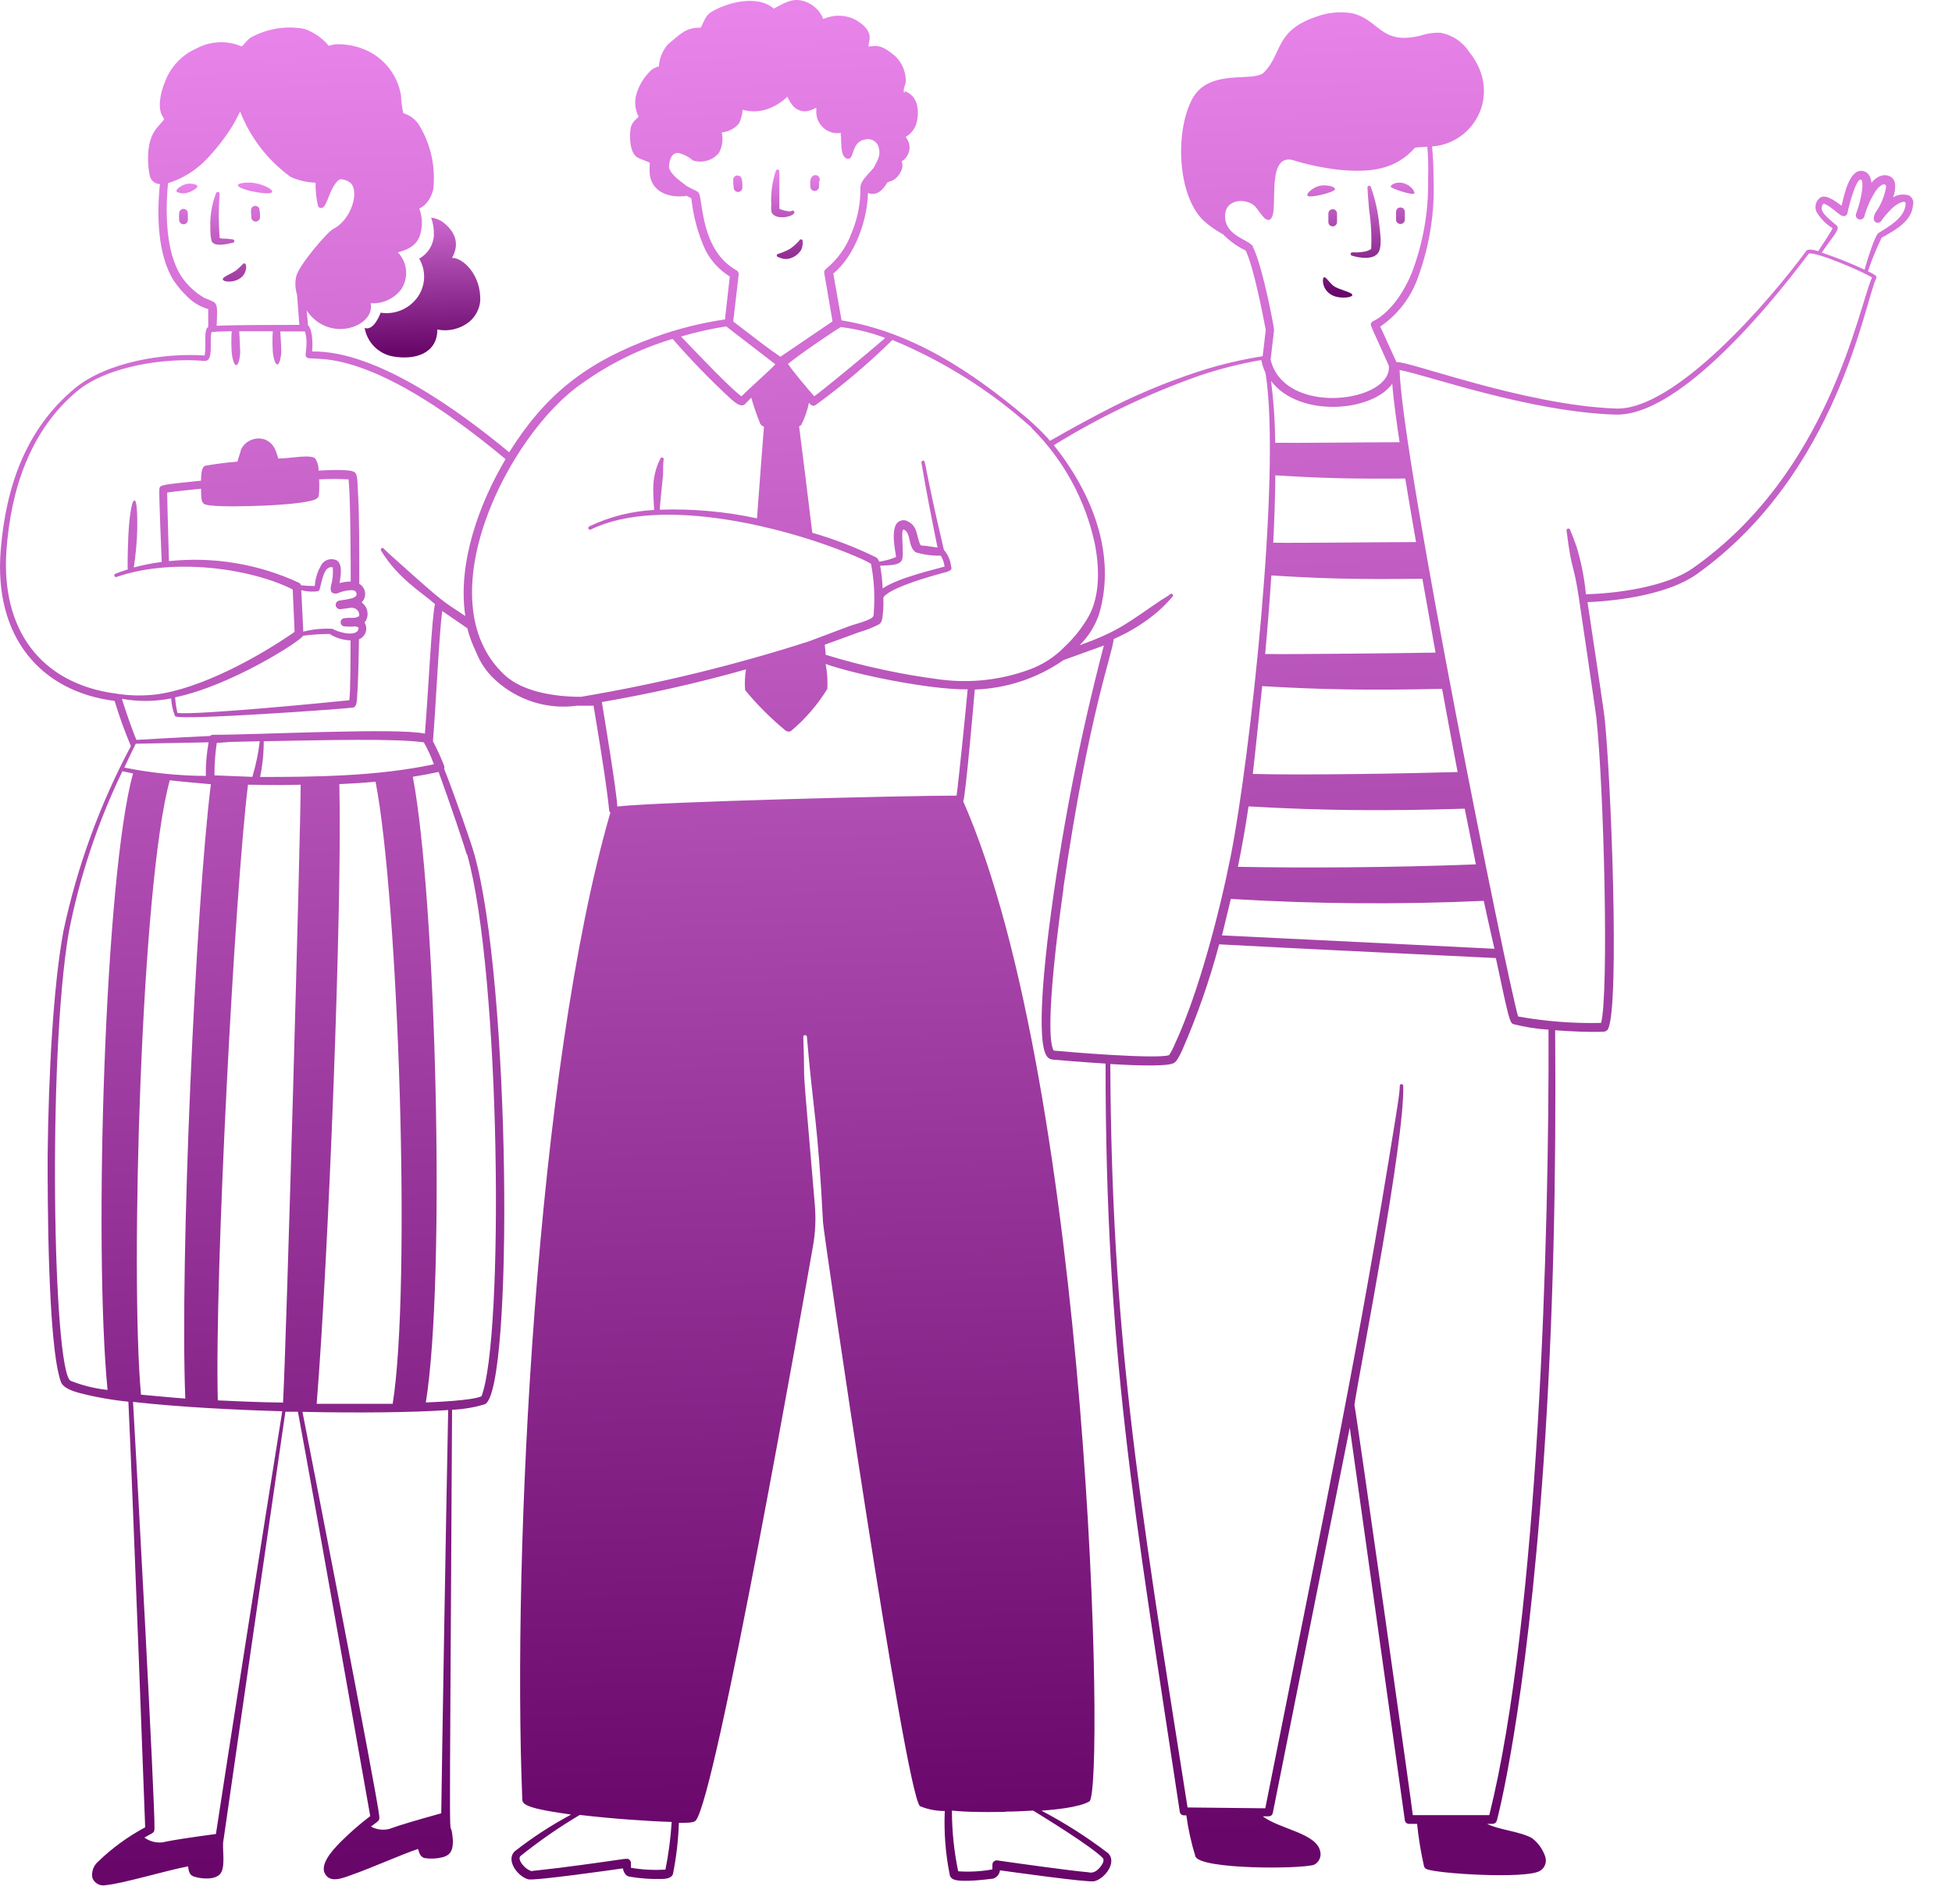<svg width="40" height="39" viewBox="0 0 40 39" fill="none" xmlns="http://www.w3.org/2000/svg">
<path d="M8.891 4.822C8.886 4.92 8.855 5.015 8.802 5.099C8.75 5.182 8.677 5.251 8.59 5.298C8.664 5.423 8.698 5.566 8.69 5.71C8.681 5.854 8.63 5.992 8.543 6.107C8.457 6.219 8.343 6.306 8.212 6.359C8.082 6.411 7.939 6.428 7.8 6.406C7.763 6.507 7.674 6.683 7.573 6.716C7.557 6.724 7.54 6.728 7.522 6.728C7.505 6.728 7.487 6.724 7.472 6.716C7.496 6.861 7.565 6.995 7.668 7.099C7.771 7.204 7.903 7.275 8.048 7.302C8.52 7.386 8.962 7.232 8.962 6.751C9.075 6.774 9.191 6.772 9.304 6.745C9.416 6.718 9.521 6.668 9.612 6.596C9.676 6.543 9.73 6.478 9.769 6.404C9.808 6.331 9.833 6.25 9.841 6.167C9.861 5.635 9.492 5.282 9.263 5.282C9.43 4.987 9.323 4.731 9.057 4.537C8.989 4.495 8.913 4.467 8.834 4.457C8.876 4.573 8.896 4.697 8.891 4.822ZM4.767 4.974C4.776 4.974 4.785 4.971 4.792 4.964C4.798 4.958 4.802 4.949 4.802 4.939C4.802 4.93 4.798 4.921 4.792 4.915C4.785 4.908 4.776 4.904 4.767 4.904L4.641 4.89C4.602 4.89 4.538 4.89 4.501 4.877C4.477 4.575 4.477 4.27 4.501 3.968C4.5 3.959 4.497 3.951 4.491 3.944C4.485 3.938 4.477 3.934 4.469 3.933C4.46 3.931 4.452 3.933 4.444 3.938C4.437 3.942 4.431 3.949 4.428 3.957C4.339 4.187 4.299 4.433 4.311 4.679C4.308 4.765 4.315 4.85 4.334 4.933C4.383 5.063 4.633 5.005 4.767 4.974ZM3.809 3.772C3.71 3.798 3.576 3.895 3.626 3.932C3.699 3.966 3.782 3.97 3.857 3.943C3.929 3.924 4.049 3.852 4.047 3.815C4.045 3.778 3.906 3.745 3.809 3.772ZM5.147 3.916C5.873 4.067 5.537 3.79 5.18 3.745C5.087 3.732 4.87 3.745 4.874 3.796C4.878 3.848 5.091 3.904 5.147 3.916ZM5.31 4.263C5.304 4.252 5.296 4.243 5.287 4.236C5.277 4.229 5.267 4.224 5.256 4.221C5.244 4.218 5.232 4.217 5.221 4.218C5.209 4.22 5.198 4.224 5.188 4.23C5.136 4.258 5.138 4.289 5.151 4.457C5.152 4.48 5.163 4.502 5.181 4.517C5.199 4.533 5.222 4.541 5.246 4.539C5.269 4.537 5.291 4.526 5.306 4.509C5.322 4.491 5.33 4.468 5.328 4.444C5.331 4.383 5.325 4.322 5.31 4.263ZM3.849 4.376C3.851 4.353 3.843 4.329 3.828 4.311C3.813 4.293 3.791 4.282 3.767 4.28C3.744 4.278 3.72 4.286 3.702 4.301C3.684 4.316 3.673 4.338 3.671 4.362C3.667 4.412 3.667 4.462 3.671 4.512C3.673 4.536 3.684 4.558 3.702 4.573C3.719 4.589 3.743 4.596 3.766 4.595C3.79 4.593 3.812 4.582 3.827 4.564C3.843 4.547 3.85 4.523 3.849 4.5C3.853 4.457 3.847 4.401 3.849 4.376ZM4.565 5.719C4.565 5.785 4.827 5.802 4.963 5.666C5.064 5.565 5.058 5.41 5.017 5.399C4.975 5.389 5.002 5.399 4.854 5.527C4.761 5.606 4.561 5.668 4.565 5.719Z" fill="url(#paint0_linear_276_623)"/>
<path d="M39.117 4.004C39.063 3.987 39.006 3.982 38.949 3.988C38.893 3.995 38.839 4.014 38.791 4.044C38.83 3.949 38.844 3.846 38.83 3.744C38.793 3.577 38.549 3.501 38.349 3.744C38.337 3.612 38.277 3.522 38.172 3.503C37.91 3.454 37.796 3.953 37.738 4.215C37.602 4.114 37.379 3.943 37.268 4.077C37.236 4.11 37.215 4.152 37.207 4.198C37.198 4.243 37.203 4.29 37.22 4.333C37.301 4.473 37.415 4.591 37.553 4.675C37.513 4.766 37.346 5.005 37.26 5.145C37.189 5.125 37.041 5.086 37.01 5.145C36.286 6.132 34.328 8.418 33.108 8.37C31.224 8.298 28.854 7.386 28.616 7.419L28.284 6.691C28.65 6.441 28.924 6.079 29.066 5.659C29.297 5.019 29.403 4.34 29.376 3.66C29.377 3.439 29.367 3.219 29.345 3C30.215 2.942 30.789 1.916 30.11 1.068C30.045 0.967 29.959 0.879 29.86 0.811C29.76 0.743 29.647 0.696 29.528 0.672C29.389 0.665 29.249 0.684 29.116 0.728C28.29 0.934 28.278 0.412 27.713 0.272C27.454 0.229 27.189 0.256 26.945 0.352C26.12 0.641 26.281 1.101 25.899 1.485C25.693 1.691 24.812 1.401 24.455 1.987C24.075 2.628 24.11 3.986 24.661 4.518C24.783 4.628 24.918 4.723 25.063 4.801C25.197 4.938 25.353 5.05 25.526 5.133C25.686 5.461 25.87 6.404 25.938 6.761L25.874 7.298C25.434 7.367 25 7.47 24.576 7.607C23.882 7.832 23.208 8.116 22.563 8.457C21.387 9.076 21.531 9.064 21.49 8.998C21.347 8.842 21.195 8.696 21.036 8.558C19.909 7.609 18.688 6.8 17.245 6.563L17.076 5.604C17.53 5.232 17.778 4.483 17.786 3.953C17.955 4.023 18.089 3.899 18.178 3.747C18.203 3.701 18.358 3.747 18.477 3.478C18.498 3.422 18.498 3.361 18.477 3.305C18.519 3.28 18.554 3.247 18.581 3.207C18.608 3.167 18.626 3.122 18.634 3.074C18.642 3.026 18.639 2.978 18.625 2.931C18.612 2.885 18.589 2.842 18.558 2.806C18.621 2.77 18.676 2.719 18.717 2.659C18.758 2.598 18.785 2.529 18.795 2.457C18.84 2.187 18.778 1.943 18.518 1.859C18.518 1.799 18.562 1.7 18.562 1.679C18.564 1.583 18.547 1.487 18.512 1.398C18.476 1.309 18.423 1.228 18.355 1.159C18.069 0.914 17.978 0.934 17.798 0.953C17.798 0.829 17.877 0.746 17.747 0.577C17.647 0.462 17.514 0.381 17.367 0.344C17.219 0.307 17.064 0.316 16.921 0.371L16.87 0.387C16.838 0.306 16.789 0.233 16.726 0.172C16.663 0.111 16.589 0.065 16.507 0.035C16.249 -0.062 16.071 0.064 15.855 0.177C15.531 -0.112 14.912 0.043 14.58 0.243C14.429 0.334 14.415 0.495 14.355 0.569C14.226 0.56 14.099 0.593 13.992 0.664C13.897 0.724 13.808 0.81 13.732 0.87C13.681 0.909 13.64 0.959 13.61 1.015C13.546 1.12 13.509 1.239 13.502 1.361C13.452 1.373 13.404 1.394 13.36 1.423C13.195 1.571 13.079 1.765 13.028 1.98C13.005 2.099 13.017 2.222 13.061 2.335C13.061 2.348 13.082 2.372 13.088 2.385C13.046 2.445 12.939 2.492 12.919 2.653C12.898 2.814 12.904 3.13 13.061 3.225C13.127 3.264 13.267 3.305 13.317 3.336C13.309 3.42 13.309 3.505 13.317 3.59C13.37 3.938 13.715 4.064 14.07 4.013L14.167 4.062C14.205 4.43 14.302 4.789 14.456 5.125C14.57 5.347 14.743 5.534 14.955 5.665L14.856 6.544C14.364 6.616 13.88 6.738 13.412 6.908C11.994 7.425 11.167 8.098 10.434 9.266C9.425 8.43 7.717 7.178 6.396 7.201C6.405 7.111 6.405 7.022 6.396 6.932C6.396 6.872 6.363 6.689 6.308 6.662C6.308 6.561 6.291 6.456 6.283 6.359C6.749 7.048 7.7 6.683 7.595 6.212C7.713 6.22 7.831 6.199 7.939 6.151C8.046 6.104 8.141 6.03 8.214 5.938C8.285 5.836 8.323 5.715 8.323 5.591C8.323 5.467 8.285 5.346 8.214 5.245C8.197 5.217 8.176 5.192 8.152 5.17C8.474 5.088 8.586 4.945 8.627 4.741C8.66 4.585 8.648 4.422 8.592 4.273C8.629 4.255 8.663 4.232 8.695 4.207C8.79 4.116 8.854 3.999 8.879 3.87C8.928 3.423 8.831 2.972 8.602 2.585C8.528 2.456 8.407 2.36 8.264 2.319C8.237 2.196 8.221 2.071 8.216 1.945C8.182 1.75 8.102 1.566 7.982 1.408C7.862 1.251 7.706 1.124 7.527 1.039C7.354 0.958 7.166 0.913 6.974 0.907C6.894 0.901 6.813 0.911 6.737 0.938C6.605 0.779 6.433 0.659 6.238 0.592C5.859 0.521 5.468 0.586 5.132 0.773C5.064 0.819 5.01 0.907 4.95 0.951C4.803 0.888 4.644 0.859 4.484 0.866C4.324 0.873 4.168 0.916 4.028 0.992C3.878 1.057 3.744 1.152 3.632 1.271C3.52 1.39 3.434 1.53 3.378 1.683C3.291 1.89 3.213 2.228 3.345 2.405C3.352 2.415 3.359 2.426 3.365 2.436C3.287 2.575 3.107 2.643 3.048 3.026C3.023 3.219 3.031 3.414 3.07 3.604C3.081 3.651 3.108 3.693 3.145 3.723C3.182 3.753 3.229 3.77 3.277 3.771C3.213 4.39 3.223 5.216 3.561 5.75C3.646 5.875 3.744 5.99 3.854 6.093C3.97 6.206 4.112 6.288 4.267 6.332V6.699C4.164 6.757 4.236 7.085 4.193 7.283C3.355 7.225 2.183 7.419 1.533 7.956C0.53 8.789 0.122 9.965 0.015 11.265C-0.132 13.058 0.84 14.168 2.348 14.36C2.443 14.674 2.555 14.983 2.682 15.285C2.045 16.48 1.579 17.758 1.298 19.083C1.092 20.206 0.995 21.984 0.976 23.691C0.976 24.504 0.976 27.553 1.248 28.312C1.292 28.432 1.477 28.496 1.599 28.531C1.938 28.62 2.283 28.682 2.631 28.717C2.718 30.529 2.975 37.426 2.975 37.437C2.621 37.626 2.295 37.864 2.006 38.144C1.96 38.185 1.925 38.237 1.906 38.295C1.886 38.354 1.882 38.416 1.894 38.476C1.915 38.53 1.955 38.574 2.007 38.601C2.058 38.627 2.117 38.634 2.173 38.621C2.515 38.59 3.438 38.313 3.854 38.237C3.865 38.326 3.879 38.412 3.966 38.443C4.114 38.495 4.407 38.522 4.515 38.388C4.622 38.254 4.558 37.903 4.572 37.752C4.585 37.641 5.526 31.149 5.848 28.923H6.105C6.502 31.067 7.585 37.197 7.587 37.207C7.372 37.37 7.169 37.548 6.978 37.738C6.819 37.899 6.553 38.188 6.658 38.386C6.764 38.584 7.011 38.483 7.22 38.406C7.632 38.262 8.251 37.983 8.567 37.88C8.59 37.965 8.617 38.049 8.705 38.068C8.828 38.086 8.954 38.08 9.075 38.049C9.25 37.998 9.281 37.888 9.281 37.707C9.205 36.793 9.203 39.675 9.264 28.882C9.493 28.873 9.72 28.835 9.939 28.768C10.523 28.482 10.469 20.102 9.71 17.466C9.659 17.284 9.333 16.337 9.101 15.749C9.109 15.729 9.109 15.707 9.101 15.687C9.034 15.516 8.957 15.349 8.872 15.186C8.934 14.426 9 12.961 9.062 12.518L9.576 12.871C9.618 13.037 9.678 13.198 9.753 13.351C9.838 13.573 9.974 13.772 10.15 13.931C10.372 14.136 10.636 14.289 10.925 14.381C11.213 14.472 11.517 14.499 11.817 14.459H12.163C12.564 16.836 12.448 16.587 12.508 16.646C10.987 21.887 10.496 31.828 10.703 36.867C10.703 36.891 10.711 36.914 10.725 36.933C10.831 37.067 11.487 37.139 11.703 37.176C11.296 37.394 10.909 37.645 10.546 37.93C10.362 38.109 10.604 38.445 10.828 38.503C10.952 38.536 12.636 38.297 12.764 38.278C12.78 38.357 12.818 38.433 12.896 38.447C13.117 38.486 13.341 38.501 13.564 38.495C13.655 38.495 13.771 38.474 13.791 38.388C13.86 38.044 13.9 37.696 13.911 37.346C14.057 37.346 14.204 37.346 14.252 37.304C14.664 36.892 16.507 26.392 16.657 25.544C16.709 25.259 16.722 24.969 16.697 24.681C16.397 21.142 16.509 22.599 16.461 21.235C16.463 21.227 16.468 21.22 16.474 21.215C16.481 21.21 16.489 21.207 16.497 21.207C16.506 21.207 16.514 21.21 16.52 21.215C16.527 21.22 16.532 21.227 16.534 21.235C16.672 22.857 16.754 22.913 16.866 25.05C16.866 25.197 18.547 36.702 18.851 37.003C19.012 37.07 19.186 37.104 19.36 37.102C19.341 37.546 19.376 37.991 19.465 38.427C19.471 38.443 19.48 38.458 19.492 38.471C19.504 38.484 19.518 38.494 19.534 38.501C19.684 38.575 20.247 38.501 20.359 38.487C20.394 38.473 20.425 38.45 20.449 38.421C20.472 38.391 20.487 38.355 20.491 38.318C20.666 38.342 22.305 38.573 22.424 38.542C22.649 38.485 22.893 38.148 22.707 37.967C22.277 37.638 21.82 37.347 21.341 37.096C21.589 37.078 22.109 37.032 22.323 36.906C22.647 36.714 22.338 22.321 19.738 16.417C19.785 16.341 19.967 14.222 19.975 14.127C20.627 14.105 21.259 13.895 21.795 13.523L22.62 13.225C22.118 15.14 21.741 17.086 21.492 19.05C21.444 19.438 21.205 21.365 21.463 21.654C21.489 21.684 21.526 21.703 21.566 21.708C21.684 21.718 22.154 21.759 22.655 21.79C22.655 27.71 23.237 30.887 24.176 37.121C24.179 37.14 24.189 37.158 24.203 37.171C24.218 37.184 24.237 37.191 24.256 37.191H24.31C24.349 37.478 24.412 37.762 24.498 38.039C24.628 38.301 26.644 38.295 26.928 38.204C26.978 38.178 27.018 38.137 27.04 38.086C27.063 38.035 27.067 37.977 27.052 37.923C26.97 37.556 26.227 37.476 25.876 37.212H25.998C26.017 37.212 26.036 37.206 26.051 37.194C26.066 37.183 26.076 37.166 26.081 37.148L27.659 29.247C27.677 29.363 28.788 37.294 28.788 37.294C28.791 37.315 28.802 37.334 28.818 37.347C28.835 37.36 28.855 37.367 28.876 37.366H29.039C29.068 37.657 29.115 37.946 29.18 38.231C29.183 38.244 29.189 38.256 29.198 38.267C29.206 38.277 29.217 38.285 29.229 38.291C29.436 38.388 31.249 38.497 31.548 38.334C31.603 38.305 31.644 38.256 31.664 38.197C31.684 38.139 31.682 38.075 31.658 38.018C31.606 37.875 31.513 37.749 31.392 37.657C31.142 37.519 30.706 37.488 30.473 37.366H30.589C30.609 37.365 30.628 37.358 30.643 37.345C30.658 37.333 30.669 37.315 30.674 37.296C30.674 37.296 31.274 35.09 31.627 30.017C31.833 27.058 31.891 24.033 31.868 21.107C32.132 21.128 32.582 21.149 32.805 21.138C32.867 21.138 32.927 21.138 32.953 21.078C33.193 20.602 33.011 15.864 32.877 14.67C32.865 14.554 32.57 12.592 32.531 12.336C33.218 12.309 34.21 12.163 34.773 11.761C37.662 9.697 38.213 6.173 38.448 5.701C38.471 5.651 38.415 5.626 38.277 5.558C38.356 5.323 38.451 5.092 38.559 4.869C38.846 4.71 39.178 4.529 39.201 4.2C39.212 4.163 39.21 4.123 39.194 4.087C39.179 4.051 39.151 4.022 39.117 4.004ZM18.539 1.898C18.523 1.898 18.518 1.885 18.518 1.865C18.518 1.844 18.558 1.898 18.539 1.898ZM26.134 9.738C27.153 9.802 27.76 9.811 28.796 9.804C28.862 10.205 28.936 10.642 29.017 11.106C28.462 11.106 26.58 11.127 26.091 11.119C26.113 10.665 26.13 10.201 26.134 9.743V9.738ZM25.864 14.057C27.065 14.127 27.956 14.146 29.551 14.113C29.658 14.701 29.77 15.295 29.869 15.817C28.903 15.846 26.675 15.885 25.672 15.856C25.711 15.528 25.792 14.732 25.864 14.061V14.057ZM25.585 16.521C27.158 16.611 28.416 16.616 30.015 16.568C30.094 16.964 30.17 17.348 30.244 17.709C28.42 17.779 26.636 17.783 25.367 17.759C25.451 17.35 25.523 16.937 25.585 16.521ZM29.417 13.37C28.798 13.382 26.528 13.407 25.926 13.399C25.979 12.809 26.021 12.274 26.052 11.789C27.042 11.851 27.715 11.874 29.147 11.857C29.196 12.13 29.378 13.143 29.417 13.37ZM28.53 7.861C28.554 8.199 28.629 8.723 28.68 9.06C28.154 9.06 26.545 9.078 26.132 9.072C26.128 8.648 26.1 8.225 26.047 7.805C26.605 8.554 28.109 8.451 28.53 7.861ZM25.228 18.417C26.952 18.521 28.68 18.534 30.405 18.456C30.484 18.819 30.556 19.149 30.624 19.438C30.298 19.419 26.444 19.232 25.041 19.164C25.098 18.928 25.16 18.679 25.222 18.417H25.228ZM25.68 5.057C25.608 4.912 25.15 4.85 25.107 4.485C25.057 4.058 25.554 4.044 25.726 4.236C25.74 4.25 25.841 4.386 25.854 4.403C25.961 4.547 26.06 4.551 26.093 4.345C26.14 3.961 26.023 3.194 26.471 3.274C26.79 3.374 27.119 3.443 27.453 3.48C28.086 3.538 28.59 3.48 28.998 3.026C29.043 3.016 29.194 3.01 29.248 3.006C29.267 3.224 29.272 3.443 29.264 3.662C29.278 4.324 29.163 4.983 28.926 5.601C28.598 6.388 28.144 6.577 28.144 6.577C28.133 6.581 28.124 6.588 28.116 6.595C28.107 6.603 28.101 6.612 28.096 6.623C28.078 6.67 28.072 6.623 28.459 7.491C28.542 8.24 26.324 8.546 26.037 7.37L26.107 6.769C26.116 6.726 25.87 5.443 25.674 5.057H25.68ZM21.141 8.771C21.793 9.418 22.243 10.242 22.435 11.142C22.556 11.761 22.505 12.28 22.303 12.637C22.17 12.867 22.005 13.075 21.811 13.256C21.609 13.463 21.362 13.621 21.089 13.719C20.517 13.929 19.902 13.999 19.296 13.925C18.491 13.823 17.696 13.653 16.919 13.415C16.919 13.353 16.907 13.287 16.901 13.209L17.613 12.949C17.749 12.911 17.881 12.859 18.007 12.794C18.079 12.757 18.085 12.648 18.093 12.555C18.128 12.216 18.058 12.262 18.162 12.179C18.393 11.998 19.028 11.82 19.305 11.742C19.397 11.717 19.532 11.697 19.49 11.608C19.477 11.481 19.425 11.361 19.342 11.265C18.906 9.421 18.981 9.427 18.91 9.439C18.906 9.44 18.901 9.441 18.897 9.444C18.893 9.446 18.889 9.449 18.887 9.453C18.884 9.457 18.882 9.462 18.881 9.466C18.88 9.471 18.88 9.476 18.882 9.481C18.974 10.029 19.113 10.739 19.212 11.218L18.956 11.181C18.913 11.181 18.869 11.181 18.859 11.16C18.776 10.989 18.811 10.787 18.613 10.688C18.593 10.674 18.569 10.664 18.545 10.66C18.52 10.656 18.495 10.657 18.471 10.663C18.447 10.669 18.424 10.68 18.405 10.695C18.385 10.71 18.369 10.73 18.358 10.752C18.25 10.958 18.38 11.42 18.358 11.414C18.248 11.459 18.133 11.49 18.015 11.507C18.01 11.488 18.002 11.47 17.99 11.454C17.978 11.439 17.964 11.426 17.947 11.416C17.528 11.211 17.093 11.044 16.645 10.915C16.548 10.102 16.42 9.078 16.375 8.736C16.39 8.728 16.405 8.719 16.418 8.707C16.491 8.563 16.544 8.411 16.577 8.253C16.612 8.292 16.641 8.329 16.705 8.304C17.265 7.898 17.794 7.45 18.287 6.965C19.334 7.397 20.299 8.005 21.141 8.762V8.771ZM18.529 10.853C18.677 10.937 18.597 11.189 18.764 11.315C18.931 11.364 19.105 11.388 19.28 11.385C19.321 11.453 19.347 11.529 19.356 11.608C19.195 11.657 18.413 11.831 18.087 12.056C18.081 11.9 18.063 11.745 18.036 11.591C18.205 11.577 18.417 11.591 18.479 11.482C18.541 11.373 18.436 10.797 18.529 10.853ZM18.131 6.932C17.761 7.252 16.934 7.937 16.686 8.119C16.562 7.98 16.238 7.597 16.148 7.456C16.354 7.279 17.117 6.763 17.229 6.701C17.537 6.738 17.84 6.811 18.131 6.92V6.932ZM14.881 6.687L15.888 7.463C15.735 7.626 15.362 7.95 15.194 8.119C14.959 7.95 14.318 7.271 13.956 6.895C14.26 6.805 14.568 6.736 14.881 6.687ZM14.32 3.955C14.291 3.914 14.287 3.926 14.076 3.815C13.938 3.701 13.771 3.608 13.709 3.439C13.709 3.299 13.752 3.125 13.899 3.134C14.009 3.159 14.112 3.212 14.198 3.286C14.291 3.317 14.392 3.319 14.487 3.292C14.582 3.266 14.666 3.211 14.73 3.136C14.802 3.007 14.823 2.856 14.79 2.713C14.926 2.701 15.052 2.636 15.141 2.533C15.185 2.444 15.211 2.348 15.219 2.249C15.412 2.303 15.618 2.288 15.801 2.205C15.926 2.151 16.04 2.075 16.137 1.98C16.159 2.035 16.187 2.086 16.222 2.133C16.254 2.182 16.299 2.222 16.351 2.247C16.404 2.273 16.463 2.284 16.521 2.28C16.594 2.268 16.664 2.243 16.727 2.205V2.288C16.726 2.351 16.739 2.414 16.765 2.472C16.791 2.529 16.829 2.581 16.877 2.622C16.924 2.664 16.981 2.694 17.042 2.712C17.102 2.729 17.166 2.733 17.229 2.723C17.228 2.737 17.228 2.751 17.229 2.764C17.25 2.876 17.206 3.212 17.361 3.251C17.516 3.291 17.431 2.905 17.728 2.857C17.782 2.844 17.838 2.85 17.887 2.874C17.937 2.899 17.976 2.939 17.998 2.989C18.056 3.175 17.998 3.258 17.901 3.441L17.837 3.513C17.738 3.621 17.631 3.734 17.631 3.837C17.637 4.153 17.578 4.466 17.456 4.758C17.351 5.053 17.167 5.313 16.924 5.511C16.911 5.52 16.902 5.532 16.896 5.546C16.89 5.561 16.888 5.576 16.89 5.591L17.06 6.584L15.991 7.31C15.803 7.165 16.053 7.38 15.025 6.586L15.137 5.626C15.139 5.609 15.135 5.591 15.127 5.575C15.119 5.559 15.107 5.546 15.091 5.538C14.351 5.123 14.408 4.097 14.32 3.955ZM11.926 7.855C12.491 7.45 13.118 7.142 13.783 6.943C14.161 7.377 14.562 7.791 14.986 8.181C15.077 8.259 15.192 8.356 15.273 8.273C15.302 8.24 15.345 8.197 15.395 8.148C15.446 8.327 15.507 8.503 15.576 8.676C15.584 8.691 15.595 8.705 15.609 8.716C15.622 8.727 15.638 8.735 15.655 8.74C15.632 9.006 15.576 9.771 15.512 10.62C14.858 10.479 14.188 10.419 13.519 10.442C13.519 10.388 13.585 9.753 13.587 9.732C13.587 9.621 13.587 9.474 13.6 9.417C13.602 9.408 13.601 9.398 13.596 9.39C13.591 9.382 13.584 9.376 13.575 9.373C13.566 9.371 13.556 9.372 13.548 9.377C13.54 9.381 13.534 9.389 13.531 9.398C13.348 9.771 13.381 10.036 13.405 10.448C12.944 10.471 12.492 10.585 12.075 10.784C12.066 10.789 12.06 10.796 12.057 10.806C12.054 10.815 12.055 10.825 12.059 10.833C12.064 10.841 12.071 10.848 12.08 10.851C12.089 10.854 12.099 10.853 12.108 10.848C13.552 10.143 16.172 10.811 17.565 11.412C17.662 11.452 17.757 11.498 17.848 11.55C17.911 11.875 17.931 12.208 17.906 12.538C17.906 12.631 17.906 12.654 17.741 12.718C17.623 12.765 17.483 12.798 17.396 12.831C17.113 12.937 16.841 13.038 16.571 13.141C15.045 13.631 13.486 14.01 11.905 14.276C11.392 14.276 10.715 14.181 10.337 13.826C8.703 12.297 10.412 8.895 11.926 7.855ZM4.193 6.107C4.001 5.996 3.837 5.843 3.714 5.659C3.392 5.16 3.388 4.343 3.442 3.753C3.73 3.663 3.992 3.504 4.205 3.291C4.436 3.055 4.637 2.792 4.806 2.509L4.921 2.286C5.13 2.821 5.488 3.285 5.953 3.623C6.114 3.697 6.289 3.737 6.467 3.742C6.463 3.904 6.48 4.066 6.518 4.223C6.522 4.231 6.528 4.239 6.535 4.245C6.542 4.251 6.55 4.255 6.559 4.258C6.568 4.261 6.578 4.262 6.587 4.261C6.596 4.26 6.605 4.257 6.613 4.252C6.704 4.203 6.739 3.936 6.879 3.753C6.916 3.701 6.96 3.662 7.013 3.674C7.07 3.683 7.124 3.705 7.17 3.738C7.377 3.891 7.211 4.502 6.826 4.692C6.71 4.749 6.108 5.451 6.068 5.672C6.043 5.793 6.049 5.919 6.087 6.037C6.099 6.216 6.12 6.449 6.134 6.656C5.753 6.656 4.822 6.656 4.44 6.674C4.459 6.165 4.469 6.218 4.193 6.107ZM8.047 28.76H6.489C6.727 25.822 7.015 18.617 6.954 16.065C7.229 16.052 7.476 16.036 7.696 16.015C8.167 18.448 8.429 26.381 8.047 28.76ZM2.889 28.572C2.666 26.111 2.889 18.122 3.479 15.986C3.582 16.001 4.321 16.067 4.321 16.067C4.007 18.588 3.685 25.824 3.797 28.653C3.462 28.628 3.157 28.597 2.876 28.572H2.889ZM5.171 15.916L4.395 15.885C4.393 15.663 4.409 15.441 4.442 15.221L4.721 15.2L5.323 15.186C5.294 15.433 5.243 15.677 5.171 15.916ZM2.781 15.237L4.275 15.208C4.233 15.436 4.214 15.666 4.218 15.897C3.657 15.893 3.098 15.836 2.548 15.726C2.701 15.392 2.765 15.278 2.781 15.237ZM4.463 28.69C4.395 26.115 4.814 18.237 5.082 16.077C5.365 16.077 5.575 16.091 6.161 16.077C6.161 17.055 5.868 27.528 5.8 28.735C5.447 28.735 4.554 28.696 4.463 28.69ZM5.33 15.918C5.38 15.677 5.405 15.432 5.404 15.186C6.76 15.161 8.086 15.128 8.685 15.208C8.766 15.352 8.835 15.502 8.891 15.658C7.725 15.908 6.417 15.918 5.33 15.918ZM1.444 28.288C1.087 28.061 0.972 21.656 1.409 19.102C1.632 17.959 2.002 16.849 2.509 15.8L2.726 15.846C2.148 17.932 1.917 25.512 2.204 28.476C1.943 28.448 1.688 28.385 1.444 28.288ZM4.43 37.573C3.856 37.651 3.547 37.697 3.322 37.746C3.193 37.758 3.064 37.723 2.959 37.647C3.128 37.546 3.165 37.56 3.165 37.463C3.184 37.063 2.775 29.52 2.726 28.721C3.667 28.828 4.843 28.886 5.784 28.913C5.464 30.881 4.577 36.564 4.424 37.579L4.43 37.573ZM9.048 37.148C8.524 37.294 8.196 37.389 7.975 37.471C7.849 37.502 7.716 37.484 7.601 37.422C7.75 37.304 7.781 37.313 7.773 37.216C7.736 36.803 6.281 29.34 6.198 28.925C7.366 28.95 8.468 28.938 9.184 28.888C9.137 31.205 9.054 36.203 9.042 37.154L9.048 37.148ZM9.572 17.503C10.261 19.944 10.331 27.407 9.867 28.605C9.694 28.692 8.916 28.725 8.726 28.733C9.139 26.165 8.932 18.417 8.46 15.914C8.654 15.883 8.827 15.85 8.988 15.815C9.217 16.44 9.518 17.34 9.566 17.509L9.572 17.503ZM8.115 11.472C8.026 11.391 7.94 11.319 7.865 11.241C7.86 11.233 7.851 11.228 7.842 11.227C7.833 11.226 7.823 11.229 7.816 11.234C7.809 11.24 7.804 11.248 7.803 11.258C7.801 11.267 7.804 11.277 7.81 11.284C8.163 11.862 8.652 12.14 8.914 12.377C8.848 12.629 8.78 14.137 8.707 15.031C8.163 14.905 5.317 15.054 4.362 15.054C4.34 15.054 4.319 15.063 4.304 15.078C3.553 15.113 2.961 15.149 2.796 15.159C2.697 14.928 2.573 14.554 2.497 14.317C2.831 14.377 3.174 14.374 3.508 14.309C3.514 14.434 3.541 14.558 3.588 14.674C3.691 14.765 7.125 14.519 7.234 14.496C7.308 14.48 7.31 14.377 7.317 14.29C7.335 14.084 7.348 13.63 7.356 13.098C7.388 13.085 7.417 13.065 7.44 13.04C7.464 13.015 7.482 12.986 7.493 12.953C7.504 12.92 7.508 12.886 7.504 12.852C7.5 12.818 7.489 12.784 7.471 12.755C7.496 12.724 7.513 12.689 7.523 12.651C7.533 12.613 7.535 12.574 7.529 12.535C7.524 12.497 7.51 12.46 7.489 12.426C7.469 12.393 7.442 12.365 7.41 12.342C7.436 12.316 7.456 12.284 7.469 12.249C7.481 12.214 7.485 12.177 7.481 12.14C7.476 12.103 7.463 12.067 7.442 12.036C7.422 12.005 7.394 11.979 7.362 11.961C7.362 11.216 7.362 10.489 7.335 10.083C7.323 9.749 7.313 9.712 7.261 9.67C7.16 9.608 6.724 9.633 6.528 9.641C6.531 9.554 6.507 9.468 6.46 9.394C6.365 9.301 5.947 9.394 5.703 9.394C5.649 9.223 5.623 9.095 5.433 9.006C5.339 8.973 5.237 8.976 5.146 9.014C5.054 9.052 4.98 9.123 4.938 9.212C4.938 9.233 4.878 9.402 4.865 9.458C4.644 9.475 4.424 9.503 4.205 9.542C4.127 9.567 4.121 9.732 4.119 9.848C3.332 9.93 3.281 9.93 3.266 10.011C3.252 10.091 3.31 11.403 3.314 11.513C3.121 11.537 2.93 11.575 2.742 11.626C2.781 11.37 2.805 11.112 2.812 10.853C2.812 10.739 2.823 10.254 2.755 10.252C2.687 10.25 2.645 10.727 2.639 10.822C2.627 10.966 2.608 11.505 2.618 11.666C2.532 11.692 2.449 11.721 2.365 11.754C2.356 11.758 2.349 11.764 2.345 11.773C2.341 11.781 2.341 11.791 2.344 11.8C2.347 11.808 2.354 11.816 2.362 11.819C2.371 11.823 2.381 11.824 2.389 11.82C3.555 11.418 5.134 11.643 5.998 12.076L6.037 12.945C5.29 13.467 4.102 14.113 3.194 14.228C2.926 14.259 2.656 14.254 2.389 14.212C0.825 14.009 0.019 12.889 0.132 11.28C0.221 10.027 0.619 8.816 1.581 8.013C2.2 7.5 3.382 7.324 4.187 7.394C4.393 7.411 4.282 6.965 4.335 6.804C4.414 6.792 4.663 6.788 4.748 6.786C4.738 6.928 4.738 7.071 4.748 7.213C4.748 7.273 4.791 7.498 4.845 7.481C4.898 7.465 4.919 7.289 4.921 7.24C4.923 7.19 4.921 7.184 4.903 6.786H5.59C5.581 6.923 5.581 7.061 5.59 7.198C5.59 7.258 5.633 7.483 5.687 7.467C5.74 7.45 5.761 7.275 5.763 7.225C5.765 7.176 5.763 7.073 5.744 6.79H6.248C6.269 6.857 6.28 6.926 6.281 6.996C6.281 7.236 6.24 7.271 6.281 7.318C6.392 7.444 7.403 6.945 10.36 9.406C9.809 10.335 9.374 11.55 9.535 12.621C9.054 12.297 9.147 12.398 8.115 11.472ZM3.462 11.49C3.442 10.799 3.425 10.168 3.425 10.091C3.588 10.066 3.958 10.029 4.121 10.013C4.121 10.316 4.133 10.337 4.327 10.357C4.696 10.401 6.324 10.357 6.495 10.211C6.511 10.198 6.523 10.182 6.531 10.164C6.544 10.05 6.546 9.935 6.539 9.821C6.74 9.81 6.942 9.81 7.143 9.821C7.183 10.188 7.187 11.544 7.187 11.913C7.109 11.914 7.032 11.925 6.958 11.946C6.987 11.777 7.03 11.503 6.859 11.465C6.813 11.452 6.764 11.453 6.719 11.467C6.673 11.482 6.633 11.509 6.603 11.546C6.513 11.684 6.461 11.842 6.45 12.006C6.356 12.006 6.261 12.001 6.167 11.989C6.164 11.978 6.159 11.968 6.151 11.959C6.144 11.95 6.135 11.943 6.124 11.938C5.293 11.553 4.373 11.4 3.462 11.496V11.49ZM7.341 12.631C7.261 12.679 7.209 12.646 7.065 12.664C7.043 12.664 7.021 12.673 7.005 12.689C6.989 12.705 6.98 12.726 6.98 12.749C6.98 12.771 6.989 12.793 7.005 12.809C7.021 12.825 7.043 12.833 7.065 12.833C7.134 12.84 7.203 12.84 7.271 12.833C7.288 12.833 7.348 12.846 7.348 12.862C7.348 13.05 6.978 12.978 6.815 12.883C6.613 12.871 6.411 12.89 6.215 12.941L6.174 12.091C6.286 12.121 6.403 12.128 6.518 12.113C6.534 12.104 6.546 12.09 6.551 12.072C6.599 11.899 6.638 11.579 6.819 11.624C6.83 11.754 6.817 11.885 6.78 12.01C6.76 12.138 6.809 12.167 6.906 12.159C6.993 12.12 7.086 12.097 7.18 12.091C7.234 12.091 7.288 12.091 7.304 12.152C7.321 12.214 7.267 12.237 7.216 12.256C7.164 12.274 6.962 12.303 6.941 12.307C6.921 12.314 6.903 12.327 6.892 12.345C6.881 12.364 6.877 12.385 6.88 12.406C6.884 12.428 6.895 12.447 6.911 12.46C6.928 12.474 6.949 12.481 6.97 12.481C7.22 12.454 7.176 12.441 7.251 12.458C7.283 12.466 7.312 12.484 7.332 12.51C7.352 12.537 7.363 12.569 7.362 12.602C7.362 12.61 7.361 12.617 7.357 12.623C7.353 12.629 7.348 12.634 7.341 12.637V12.631ZM6.205 13.025C6.386 13.001 6.57 12.989 6.753 12.988C6.882 13.069 7.03 13.115 7.183 13.12C7.183 13.49 7.183 14.152 7.158 14.346C6.708 14.393 4.085 14.649 3.636 14.608C3.612 14.502 3.596 14.394 3.588 14.286C4.727 14.051 6.147 13.141 6.205 13.031V13.025ZM13.633 38.303C13.397 38.318 13.161 38.306 12.929 38.266V38.163C12.927 38.138 12.915 38.115 12.896 38.099C12.84 38.056 12.883 38.086 11.439 38.27L10.967 38.324C10.921 38.324 10.87 38.346 10.87 38.324C10.758 38.295 10.595 38.099 10.663 38.027C11.049 37.717 11.456 37.435 11.881 37.183C12.522 37.259 13.29 37.313 13.764 37.327C13.743 37.657 13.7 37.985 13.635 38.309L13.633 38.303ZM20.605 37.115C20.796 37.115 20.988 37.104 21.172 37.094C21.45 37.265 22.371 37.833 22.598 38.066C22.635 38.105 22.598 38.181 22.565 38.225C22.433 38.406 22.331 38.361 22.294 38.357C21.944 38.328 20.782 38.165 20.437 38.115C20.425 38.114 20.413 38.114 20.401 38.117C20.39 38.121 20.379 38.126 20.369 38.134C20.36 38.141 20.352 38.151 20.346 38.161C20.341 38.172 20.337 38.184 20.336 38.196V38.299C20.105 38.341 19.869 38.354 19.635 38.338C19.551 37.936 19.508 37.527 19.507 37.117C19.503 37.057 19.441 37.141 20.607 37.121L20.605 37.115ZM19.602 16.3C18.543 16.3 13.509 16.426 12.65 16.523C12.63 16.172 12.39 14.73 12.333 14.383C13.328 14.212 14.315 13.989 15.287 13.714C15.263 13.855 15.257 13.998 15.269 14.139C15.517 14.44 15.794 14.716 16.094 14.965C16.11 14.977 16.128 14.985 16.148 14.988C16.167 14.99 16.187 14.987 16.206 14.979C16.5 14.733 16.753 14.44 16.954 14.113C16.963 13.942 16.951 13.771 16.919 13.603C17.493 13.809 19.049 14.135 19.829 14.123C19.791 14.55 19.635 16.081 19.602 16.3ZM21.789 18.204C22.317 14.567 22.81 13.362 22.82 13.093C23.147 12.951 23.452 12.762 23.724 12.532C23.831 12.437 23.932 12.335 24.025 12.227C24.061 12.194 24.013 12.142 23.98 12.173C23.947 12.204 23.867 12.247 23.809 12.285C23.107 12.755 22.946 12.926 22.123 13.219C22.303 13.042 22.439 12.825 22.521 12.586C22.882 11.366 22.385 10.11 21.595 9.121C22.537 8.539 23.54 8.061 24.585 7.694C24.997 7.556 25.419 7.449 25.847 7.376C25.863 7.466 25.891 7.554 25.932 7.636C26.262 9.664 25.61 15.567 25.222 17.527C24.997 18.666 24.568 20.327 24.075 21.39C24.042 21.469 24.003 21.545 23.957 21.617C23.697 21.704 21.873 21.551 21.591 21.524C21.38 21.142 21.729 18.646 21.793 18.204H21.789ZM30.517 37.187H28.951C28.951 37.125 27.787 28.894 27.754 28.781C27.886 27.933 28.785 23.383 28.755 22.246C28.755 22.237 28.751 22.228 28.744 22.221C28.738 22.215 28.729 22.211 28.72 22.211C28.71 22.211 28.701 22.215 28.695 22.221C28.688 22.228 28.684 22.237 28.684 22.246C28.684 22.366 28.647 22.597 28.598 22.904C27.832 27.683 27.244 30.436 25.928 37.047L24.335 37.03C23.291 30.427 22.779 27.225 22.752 21.799C22.971 21.811 23.879 21.869 24.054 21.78C24.116 21.749 24.18 21.611 24.219 21.53C24.529 20.823 24.784 20.093 24.983 19.347C26.396 19.426 30.028 19.595 30.653 19.628C30.919 20.882 30.938 20.955 31.012 20.982C31.248 21.042 31.489 21.08 31.732 21.095C31.748 25.277 31.53 33.116 30.521 37.176L30.517 37.187ZM38.357 5.692C38.072 6.359 37.466 9.693 34.689 11.641C34.146 12.021 33.158 12.157 32.498 12.175C32.468 11.851 32.405 11.53 32.312 11.218C32.27 11.09 32.209 10.939 32.171 10.848C32.168 10.841 32.161 10.835 32.154 10.832C32.146 10.828 32.137 10.827 32.129 10.829C32.121 10.832 32.114 10.837 32.108 10.843C32.103 10.85 32.101 10.859 32.101 10.867C32.215 11.771 32.233 11.451 32.357 12.268C32.357 12.268 32.698 14.573 32.71 14.686C32.869 16.131 32.97 20.369 32.809 20.957C32.239 20.97 31.67 20.926 31.109 20.825C30.888 20.088 28.728 9.388 28.68 7.58C29.227 7.679 31.336 8.439 33.102 8.494C34.678 8.542 37.049 5.193 37.07 5.193C37.233 5.164 38.132 5.546 38.359 5.682L38.357 5.692ZM39.048 4.188C39.032 4.454 38.722 4.634 38.493 4.774C38.413 4.826 38.231 5.438 38.209 5.525C37.923 5.392 37.631 5.275 37.332 5.176C37.538 4.863 37.718 4.698 37.639 4.623C37.497 4.493 37.227 4.318 37.367 4.172C37.384 4.175 37.401 4.182 37.416 4.19C37.612 4.283 37.769 4.535 37.854 4.38C37.892 4.198 37.943 4.019 38.009 3.846C38.118 3.592 38.186 3.639 38.159 3.887C38.136 4.056 38.094 4.222 38.033 4.382C38.026 4.404 38.028 4.429 38.039 4.45C38.05 4.471 38.069 4.486 38.091 4.493C38.114 4.501 38.138 4.498 38.159 4.488C38.18 4.477 38.195 4.458 38.203 4.436C38.254 4.253 38.331 4.079 38.432 3.918C38.533 3.769 38.654 3.732 38.65 3.833C38.618 4.014 38.548 4.187 38.444 4.339C38.417 4.376 38.401 4.419 38.397 4.465C38.393 4.484 38.397 4.504 38.406 4.521C38.416 4.538 38.431 4.551 38.449 4.558C38.468 4.565 38.488 4.566 38.506 4.559C38.525 4.553 38.541 4.541 38.551 4.524C38.613 4.438 38.682 4.356 38.758 4.281C38.879 4.161 39.057 4.079 39.051 4.178L39.048 4.188Z" fill="url(#paint1_linear_276_623)"/>
<path d="M15.811 4.349C15.896 4.541 16.358 4.421 16.267 4.324C16.26 4.318 16.251 4.314 16.242 4.314C16.233 4.314 16.224 4.318 16.217 4.324C16.19 4.333 16.16 4.333 16.133 4.324C16.076 4.316 16.022 4.3 15.97 4.277V3.501C15.968 3.493 15.963 3.486 15.957 3.481C15.95 3.475 15.942 3.473 15.934 3.473C15.925 3.473 15.917 3.475 15.911 3.481C15.904 3.486 15.899 3.493 15.898 3.501C15.823 3.726 15.792 3.964 15.805 4.2C15.8 4.25 15.802 4.3 15.811 4.349ZM15.213 3.837C15.213 3.782 15.213 3.722 15.2 3.67C15.196 3.647 15.183 3.627 15.165 3.613C15.146 3.599 15.122 3.593 15.099 3.596C15.087 3.598 15.076 3.602 15.066 3.608C15.056 3.614 15.047 3.622 15.04 3.632C15.033 3.641 15.028 3.652 15.026 3.664C15.023 3.675 15.023 3.687 15.025 3.699C15.025 3.736 15.025 3.78 15.035 3.85C15.036 3.861 15.039 3.873 15.044 3.883C15.049 3.894 15.057 3.903 15.066 3.911C15.074 3.918 15.085 3.924 15.096 3.928C15.107 3.932 15.118 3.933 15.13 3.932C15.142 3.931 15.153 3.928 15.164 3.923C15.174 3.918 15.183 3.911 15.191 3.902C15.199 3.893 15.204 3.883 15.208 3.872C15.212 3.861 15.213 3.849 15.213 3.837ZM16.605 3.823C16.605 3.846 16.615 3.869 16.631 3.886C16.648 3.902 16.671 3.912 16.694 3.912C16.718 3.912 16.74 3.902 16.757 3.886C16.773 3.869 16.783 3.846 16.783 3.823V3.73C16.794 3.713 16.8 3.693 16.799 3.673C16.798 3.652 16.79 3.633 16.776 3.617C16.763 3.602 16.744 3.592 16.724 3.588C16.704 3.585 16.683 3.588 16.665 3.598C16.585 3.65 16.605 3.753 16.605 3.823ZM16.189 5.098C16.114 5.139 16.036 5.173 15.955 5.199C15.91 5.199 15.9 5.263 15.955 5.269C16.008 5.296 16.066 5.308 16.125 5.306C16.184 5.299 16.242 5.279 16.293 5.246C16.343 5.214 16.386 5.17 16.418 5.119C16.443 5.064 16.454 5.003 16.448 4.943C16.45 4.934 16.447 4.925 16.442 4.918C16.437 4.91 16.429 4.905 16.42 4.903C16.411 4.902 16.402 4.903 16.394 4.908C16.387 4.913 16.381 4.92 16.378 4.929C16.322 4.993 16.258 5.049 16.189 5.098ZM27.706 5.238C27.863 5.288 28.119 5.321 28.228 5.197C28.337 5.073 28.277 4.751 28.265 4.615C28.239 4.348 28.181 4.084 28.092 3.831C28.089 3.822 28.084 3.815 28.076 3.81C28.068 3.805 28.059 3.804 28.05 3.806C28.041 3.807 28.033 3.813 28.028 3.82C28.023 3.827 28.02 3.837 28.022 3.846C28.022 3.91 28.05 4.225 28.057 4.306C28.096 4.569 28.11 4.835 28.098 5.1C28.052 5.131 27.999 5.151 27.943 5.158C27.737 5.193 27.689 5.143 27.679 5.197C27.678 5.202 27.678 5.206 27.678 5.211C27.679 5.215 27.681 5.22 27.683 5.224C27.686 5.228 27.689 5.231 27.693 5.233C27.697 5.236 27.701 5.238 27.706 5.238ZM27.357 3.879C27.357 3.813 27.167 3.78 27.044 3.806C26.92 3.833 26.751 3.963 26.798 4.013C26.846 4.062 27.349 3.938 27.357 3.879ZM27.221 4.372V4.549C27.221 4.573 27.23 4.595 27.247 4.612C27.264 4.629 27.286 4.638 27.31 4.638C27.333 4.638 27.356 4.629 27.372 4.612C27.389 4.595 27.398 4.573 27.398 4.549V4.378C27.399 4.354 27.39 4.331 27.374 4.314C27.358 4.296 27.336 4.286 27.312 4.285C27.288 4.285 27.266 4.294 27.249 4.31C27.232 4.326 27.222 4.348 27.221 4.372ZM28.981 3.963C28.998 3.938 28.932 3.806 28.775 3.757C28.618 3.707 28.498 3.786 28.498 3.823C28.498 3.86 28.95 4.009 28.981 3.963ZM27.132 5.68C27.085 5.694 27.085 5.991 27.368 6.076C27.512 6.117 27.708 6.095 27.712 6.043C27.716 5.991 27.431 5.93 27.339 5.866C27.246 5.802 27.172 5.667 27.132 5.68ZM28.698 4.25C28.687 4.25 28.675 4.252 28.664 4.256C28.653 4.26 28.643 4.266 28.635 4.274C28.627 4.283 28.62 4.292 28.615 4.303C28.61 4.313 28.608 4.325 28.608 4.337V4.512C28.611 4.533 28.622 4.553 28.638 4.567C28.655 4.581 28.676 4.589 28.697 4.589C28.719 4.589 28.74 4.581 28.757 4.567C28.773 4.553 28.784 4.533 28.787 4.512V4.341C28.787 4.329 28.785 4.317 28.781 4.306C28.777 4.295 28.77 4.285 28.762 4.277C28.754 4.268 28.744 4.261 28.733 4.257C28.722 4.252 28.71 4.25 28.698 4.25Z" fill="url(#paint2_linear_276_623)"/>
<defs>
<linearGradient id="paint0_linear_276_623" x1="7.04" y1="3.176" x2="7.156" y2="9.529" gradientUnits="userSpaceOnUse">
<stop stop-color="#FD98FF"/>
<stop offset="0.639" stop-color="#68066A"/>
</linearGradient>
<linearGradient id="paint1_linear_276_623" x1="21.564" y1="-6.08" x2="23.712" y2="62.349" gradientUnits="userSpaceOnUse">
<stop stop-color="#FD98FF"/>
<stop offset="0.639" stop-color="#68066A"/>
</linearGradient>
<linearGradient id="paint2_linear_276_623" x1="22.701" y1="3.059" x2="22.729" y2="7.714" gradientUnits="userSpaceOnUse">
<stop stop-color="#FD98FF"/>
<stop offset="0.639" stop-color="#68066A"/>
</linearGradient>
</defs>
</svg>
